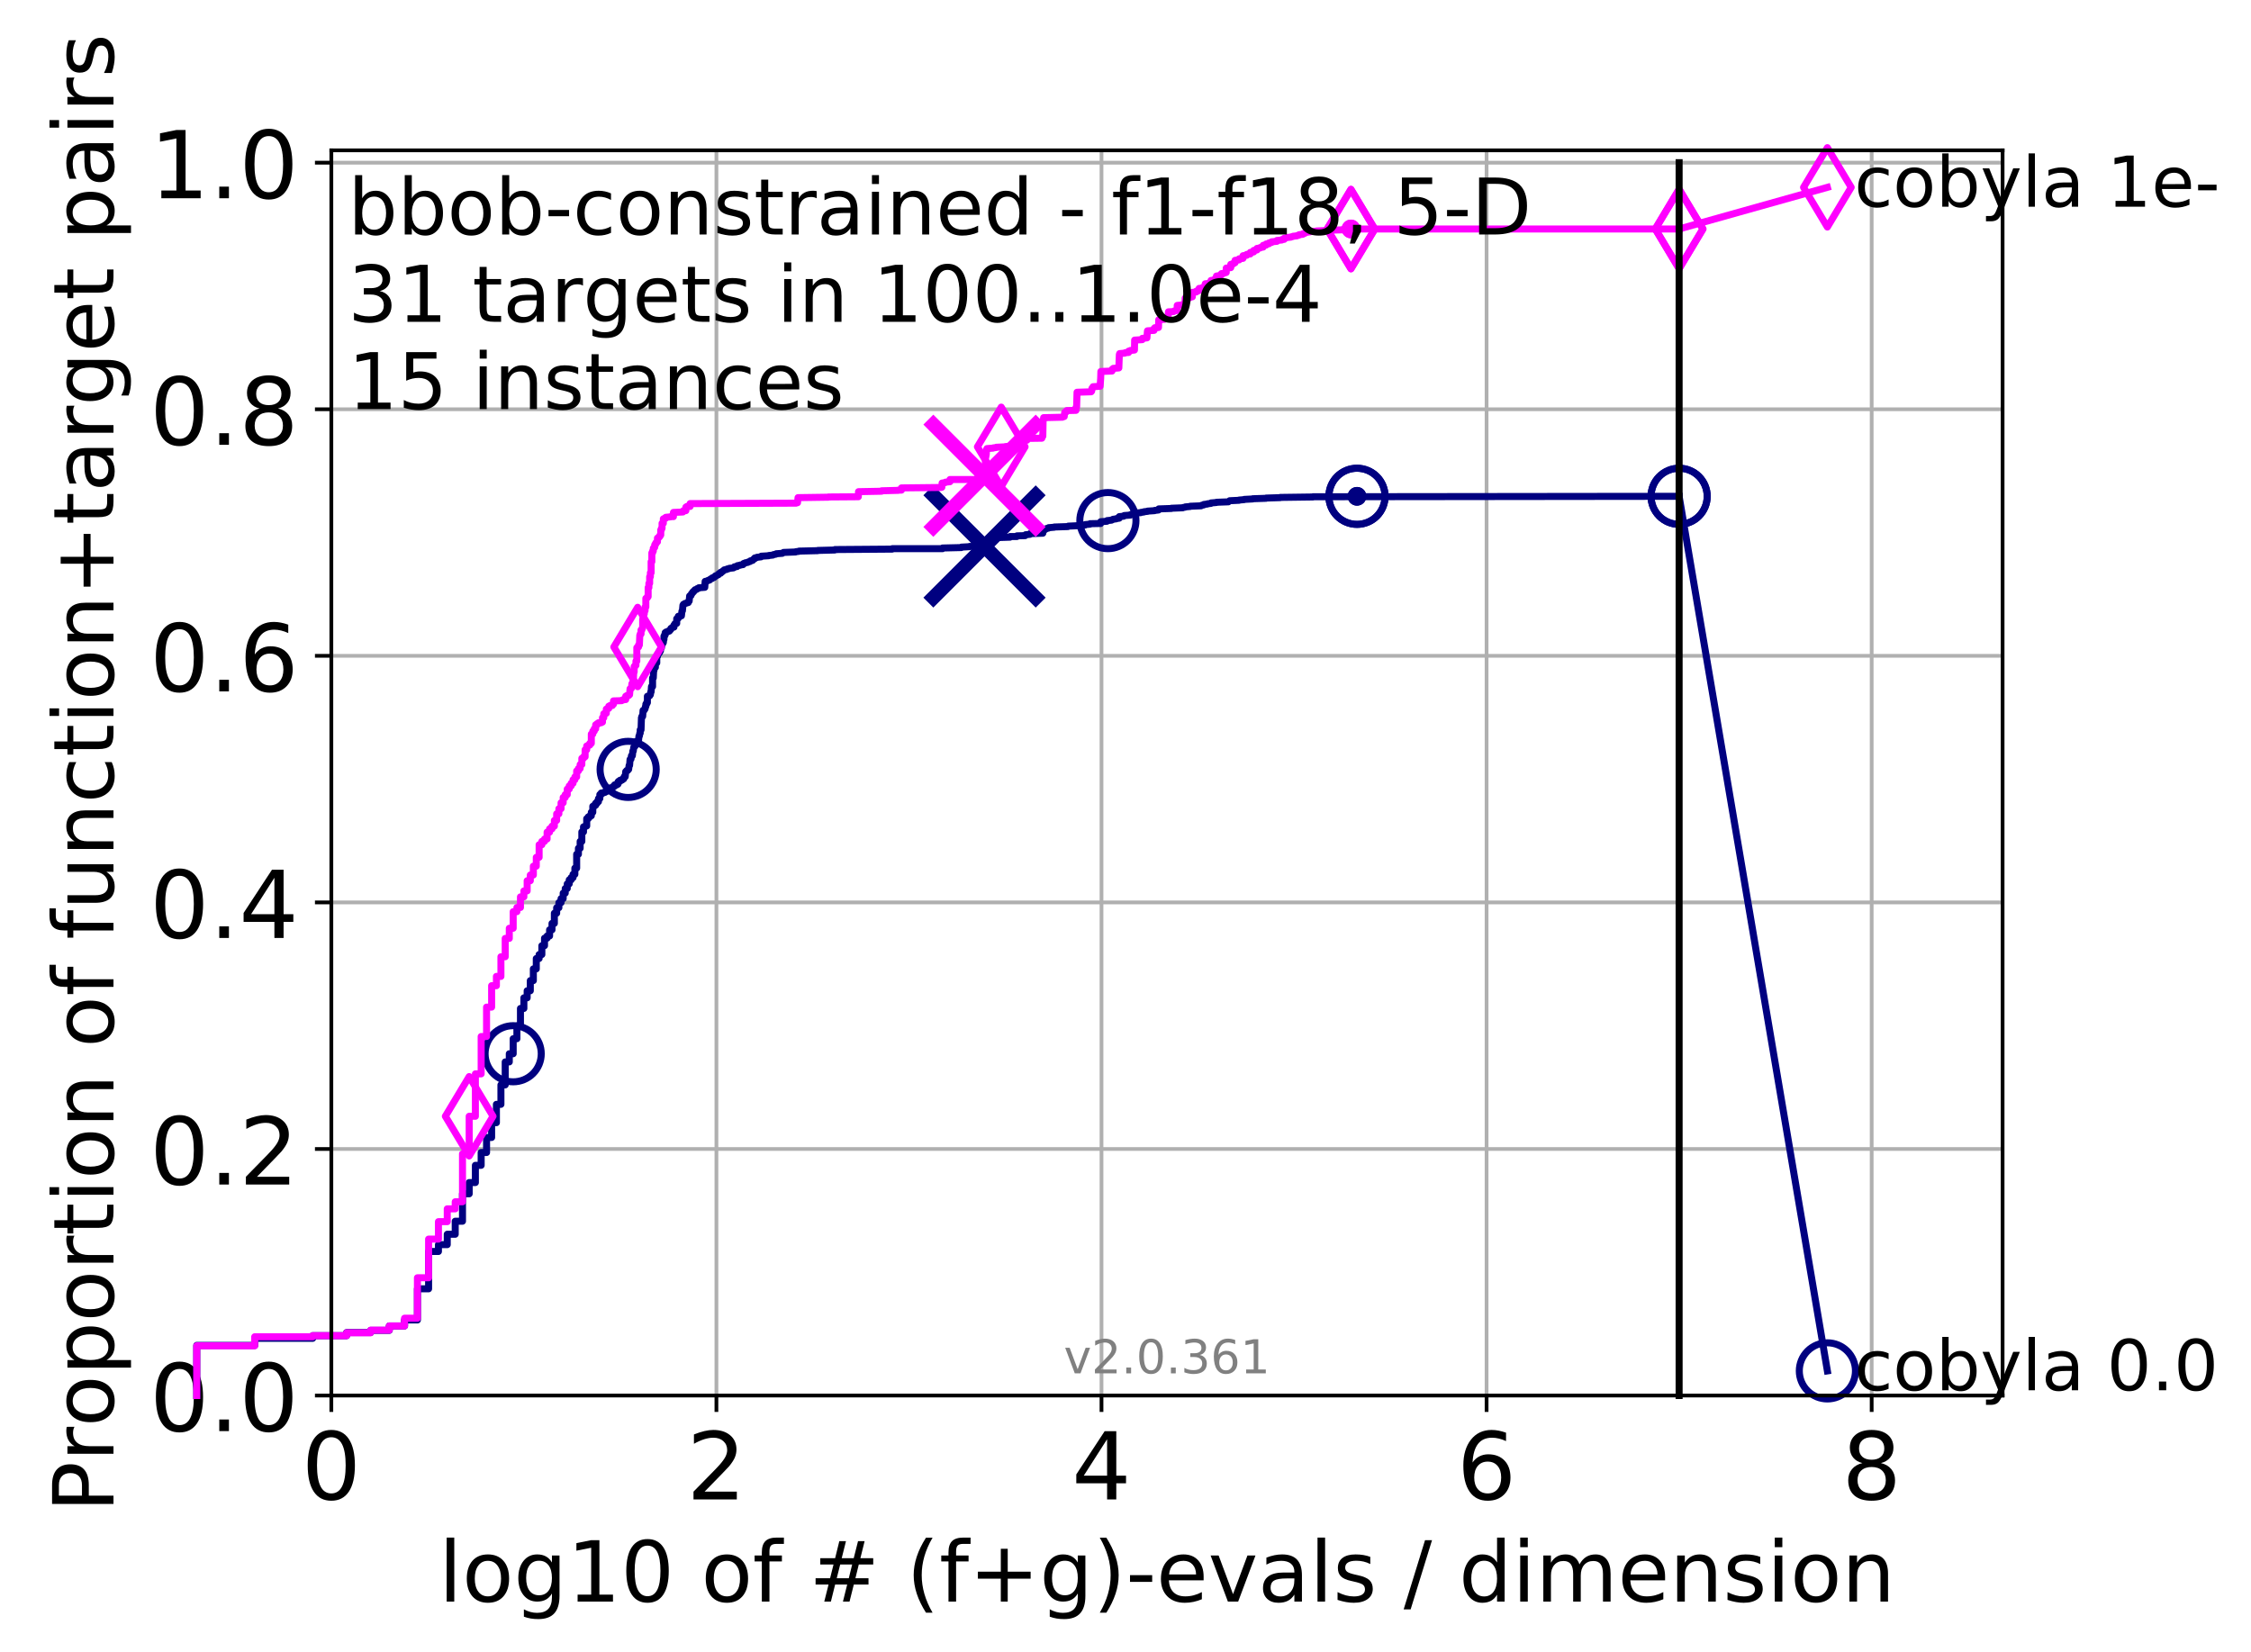 <?xml version="1.0" encoding="utf-8" standalone="no"?>
<!DOCTYPE svg PUBLIC "-//W3C//DTD SVG 1.1//EN"
  "http://www.w3.org/Graphics/SVG/1.1/DTD/svg11.dtd">
<!-- Created with matplotlib (http://matplotlib.org/) -->
<svg height="353pt" version="1.1" viewBox="0 0 481 353" width="481pt" xmlns="http://www.w3.org/2000/svg" xmlns:xlink="http://www.w3.org/1999/xlink">
 <defs>
  <style type="text/css">
*{stroke-linecap:butt;stroke-linejoin:round;}
  </style>
 </defs>
 <g id="figure_1">
  <g id="patch_1">
   <path d="M 0 353.222 
L 481.578 353.222 
L 481.578 0 
L 0 0 
z
" style="fill:#ffffff;"/>
  </g>
  <g id="axes_1">
   <g id="patch_2">
    <path d="M 70.8 298.245 
L 427.92 298.245 
L 427.92 32.133 
L 70.8 32.133 
z
" style="fill:#ffffff;"/>
   </g>
   <g id="matplotlib.axis_1">
    <g id="xtick_1">
     <g id="line2d_1">
      <path clip-path="url(#pc0e17b0736)" d="M 70.8 298.245 
L 70.8 32.133 
" style="fill:none;stroke:#b0b0b0;stroke-linecap:square;stroke-width:0.8;"/>
     </g>
     <g id="line2d_2">
      <defs>
       <path d="M 0 0 
L 0 3.5 
" id="m2fbc661fca" style="stroke:#000000;stroke-width:0.8;"/>
      </defs>
      <g>
       <use style="stroke:#000000;stroke-width:0.8;" x="70.8" xlink:href="#m2fbc661fca" y="298.245"/>
      </g>
     </g>
     <g id="text_1">
      <!-- 0 -->
      <defs>
       <path d="M 31.781 66.406 
Q 24.172 66.406 20.328 58.906 
Q 16.5 51.422 16.5 36.375 
Q 16.5 21.391 20.328 13.891 
Q 24.172 6.391 31.781 6.391 
Q 39.453 6.391 43.281 13.891 
Q 47.125 21.391 47.125 36.375 
Q 47.125 51.422 43.281 58.906 
Q 39.453 66.406 31.781 66.406 
z
M 31.781 74.219 
Q 44.047 74.219 50.516 64.516 
Q 56.984 54.828 56.984 36.375 
Q 56.984 17.969 50.516 8.266 
Q 44.047 -1.422 31.781 -1.422 
Q 19.531 -1.422 13.062 8.266 
Q 6.594 17.969 6.594 36.375 
Q 6.594 54.828 13.062 64.516 
Q 19.531 74.219 31.781 74.219 
z
" id="DejaVuSans-30"/>
      </defs>
      <g transform="translate(64.438 320.442)scale(0.2 -0.2)">
       <use xlink:href="#DejaVuSans-30"/>
      </g>
     </g>
    </g>
    <g id="xtick_2">
     <g id="line2d_3">
      <path clip-path="url(#pc0e17b0736)" d="M 153.086 298.245 
L 153.086 32.133 
" style="fill:none;stroke:#b0b0b0;stroke-linecap:square;stroke-width:0.8;"/>
     </g>
     <g id="line2d_4">
      <g>
       <use style="stroke:#000000;stroke-width:0.8;" x="153.086" xlink:href="#m2fbc661fca" y="298.245"/>
      </g>
     </g>
     <g id="text_2">
      <!-- 2 -->
      <defs>
       <path d="M 19.188 8.297 
L 53.609 8.297 
L 53.609 0 
L 7.328 0 
L 7.328 8.297 
Q 12.938 14.109 22.625 23.891 
Q 32.328 33.688 34.812 36.531 
Q 39.547 41.844 41.422 45.531 
Q 43.312 49.219 43.312 52.781 
Q 43.312 58.594 39.234 62.25 
Q 35.156 65.922 28.609 65.922 
Q 23.969 65.922 18.812 64.312 
Q 13.672 62.703 7.812 59.422 
L 7.812 69.391 
Q 13.766 71.781 18.938 73 
Q 24.125 74.219 28.422 74.219 
Q 39.75 74.219 46.484 68.547 
Q 53.219 62.891 53.219 53.422 
Q 53.219 48.922 51.531 44.891 
Q 49.859 40.875 45.406 35.406 
Q 44.188 33.984 37.641 27.219 
Q 31.109 20.453 19.188 8.297 
z
" id="DejaVuSans-32"/>
      </defs>
      <g transform="translate(146.723 320.442)scale(0.2 -0.2)">
       <use xlink:href="#DejaVuSans-32"/>
      </g>
     </g>
    </g>
    <g id="xtick_3">
     <g id="line2d_5">
      <path clip-path="url(#pc0e17b0736)" d="M 235.371 298.245 
L 235.371 32.133 
" style="fill:none;stroke:#b0b0b0;stroke-linecap:square;stroke-width:0.8;"/>
     </g>
     <g id="line2d_6">
      <g>
       <use style="stroke:#000000;stroke-width:0.8;" x="235.371" xlink:href="#m2fbc661fca" y="298.245"/>
      </g>
     </g>
     <g id="text_3">
      <!-- 4 -->
      <defs>
       <path d="M 37.797 64.312 
L 12.891 25.391 
L 37.797 25.391 
z
M 35.203 72.906 
L 47.609 72.906 
L 47.609 25.391 
L 58.016 25.391 
L 58.016 17.188 
L 47.609 17.188 
L 47.609 0 
L 37.797 0 
L 37.797 17.188 
L 4.891 17.188 
L 4.891 26.703 
z
" id="DejaVuSans-34"/>
      </defs>
      <g transform="translate(229.009 320.442)scale(0.2 -0.2)">
       <use xlink:href="#DejaVuSans-34"/>
      </g>
     </g>
    </g>
    <g id="xtick_4">
     <g id="line2d_7">
      <path clip-path="url(#pc0e17b0736)" d="M 317.657 298.245 
L 317.657 32.133 
" style="fill:none;stroke:#b0b0b0;stroke-linecap:square;stroke-width:0.8;"/>
     </g>
     <g id="line2d_8">
      <g>
       <use style="stroke:#000000;stroke-width:0.8;" x="317.657" xlink:href="#m2fbc661fca" y="298.245"/>
      </g>
     </g>
     <g id="text_4">
      <!-- 6 -->
      <defs>
       <path d="M 33.016 40.375 
Q 26.375 40.375 22.484 35.828 
Q 18.609 31.297 18.609 23.391 
Q 18.609 15.531 22.484 10.953 
Q 26.375 6.391 33.016 6.391 
Q 39.656 6.391 43.531 10.953 
Q 47.406 15.531 47.406 23.391 
Q 47.406 31.297 43.531 35.828 
Q 39.656 40.375 33.016 40.375 
z
M 52.594 71.297 
L 52.594 62.312 
Q 48.875 64.062 45.094 64.984 
Q 41.312 65.922 37.594 65.922 
Q 27.828 65.922 22.672 59.328 
Q 17.531 52.734 16.797 39.406 
Q 19.672 43.656 24.016 45.922 
Q 28.375 48.188 33.594 48.188 
Q 44.578 48.188 50.953 41.516 
Q 57.328 34.859 57.328 23.391 
Q 57.328 12.156 50.688 5.359 
Q 44.047 -1.422 33.016 -1.422 
Q 20.359 -1.422 13.672 8.266 
Q 6.984 17.969 6.984 36.375 
Q 6.984 53.656 15.188 63.938 
Q 23.391 74.219 37.203 74.219 
Q 40.922 74.219 44.703 73.484 
Q 48.484 72.75 52.594 71.297 
z
" id="DejaVuSans-36"/>
      </defs>
      <g transform="translate(311.295 320.442)scale(0.2 -0.2)">
       <use xlink:href="#DejaVuSans-36"/>
      </g>
     </g>
    </g>
    <g id="xtick_5">
     <g id="line2d_9">
      <path clip-path="url(#pc0e17b0736)" d="M 399.943 298.245 
L 399.943 32.133 
" style="fill:none;stroke:#b0b0b0;stroke-linecap:square;stroke-width:0.8;"/>
     </g>
     <g id="line2d_10">
      <g>
       <use style="stroke:#000000;stroke-width:0.8;" x="399.943" xlink:href="#m2fbc661fca" y="298.245"/>
      </g>
     </g>
     <g id="text_5">
      <!-- 8 -->
      <defs>
       <path d="M 31.781 34.625 
Q 24.75 34.625 20.719 30.859 
Q 16.703 27.094 16.703 20.516 
Q 16.703 13.922 20.719 10.156 
Q 24.75 6.391 31.781 6.391 
Q 38.812 6.391 42.859 10.172 
Q 46.922 13.969 46.922 20.516 
Q 46.922 27.094 42.891 30.859 
Q 38.875 34.625 31.781 34.625 
z
M 21.922 38.812 
Q 15.578 40.375 12.031 44.719 
Q 8.5 49.078 8.5 55.328 
Q 8.5 64.062 14.719 69.141 
Q 20.953 74.219 31.781 74.219 
Q 42.672 74.219 48.875 69.141 
Q 55.078 64.062 55.078 55.328 
Q 55.078 49.078 51.531 44.719 
Q 48 40.375 41.703 38.812 
Q 48.828 37.156 52.797 32.312 
Q 56.781 27.484 56.781 20.516 
Q 56.781 9.906 50.312 4.234 
Q 43.844 -1.422 31.781 -1.422 
Q 19.734 -1.422 13.25 4.234 
Q 6.781 9.906 6.781 20.516 
Q 6.781 27.484 10.781 32.312 
Q 14.797 37.156 21.922 38.812 
z
M 18.312 54.391 
Q 18.312 48.734 21.844 45.562 
Q 25.391 42.391 31.781 42.391 
Q 38.141 42.391 41.719 45.562 
Q 45.312 48.734 45.312 54.391 
Q 45.312 60.062 41.719 63.234 
Q 38.141 66.406 31.781 66.406 
Q 25.391 66.406 21.844 63.234 
Q 18.312 60.062 18.312 54.391 
z
" id="DejaVuSans-38"/>
      </defs>
      <g transform="translate(393.58 320.442)scale(0.2 -0.2)">
       <use xlink:href="#DejaVuSans-38"/>
      </g>
     </g>
    </g>
    <g id="text_6">
     <!-- log10 of # (f+g)-evals / dimension -->
     <defs>
      <path d="M 9.422 75.984 
L 18.406 75.984 
L 18.406 0 
L 9.422 0 
z
" id="DejaVuSans-6c"/>
      <path d="M 30.609 48.391 
Q 23.391 48.391 19.188 42.75 
Q 14.984 37.109 14.984 27.297 
Q 14.984 17.484 19.156 11.844 
Q 23.344 6.203 30.609 6.203 
Q 37.797 6.203 41.984 11.859 
Q 46.188 17.531 46.188 27.297 
Q 46.188 37.016 41.984 42.703 
Q 37.797 48.391 30.609 48.391 
z
M 30.609 56 
Q 42.328 56 49.016 48.375 
Q 55.719 40.766 55.719 27.297 
Q 55.719 13.875 49.016 6.219 
Q 42.328 -1.422 30.609 -1.422 
Q 18.844 -1.422 12.172 6.219 
Q 5.516 13.875 5.516 27.297 
Q 5.516 40.766 12.172 48.375 
Q 18.844 56 30.609 56 
z
" id="DejaVuSans-6f"/>
      <path d="M 45.406 27.984 
Q 45.406 37.75 41.375 43.109 
Q 37.359 48.484 30.078 48.484 
Q 22.859 48.484 18.828 43.109 
Q 14.797 37.75 14.797 27.984 
Q 14.797 18.266 18.828 12.891 
Q 22.859 7.516 30.078 7.516 
Q 37.359 7.516 41.375 12.891 
Q 45.406 18.266 45.406 27.984 
z
M 54.391 6.781 
Q 54.391 -7.172 48.188 -13.984 
Q 42 -20.797 29.203 -20.797 
Q 24.469 -20.797 20.266 -20.094 
Q 16.062 -19.391 12.109 -17.922 
L 12.109 -9.188 
Q 16.062 -11.328 19.922 -12.344 
Q 23.781 -13.375 27.781 -13.375 
Q 36.625 -13.375 41.016 -8.766 
Q 45.406 -4.156 45.406 5.172 
L 45.406 9.625 
Q 42.625 4.781 38.281 2.391 
Q 33.938 0 27.875 0 
Q 17.828 0 11.672 7.656 
Q 5.516 15.328 5.516 27.984 
Q 5.516 40.672 11.672 48.328 
Q 17.828 56 27.875 56 
Q 33.938 56 38.281 53.609 
Q 42.625 51.219 45.406 46.391 
L 45.406 54.688 
L 54.391 54.688 
z
" id="DejaVuSans-67"/>
      <path d="M 12.406 8.297 
L 28.516 8.297 
L 28.516 63.922 
L 10.984 60.406 
L 10.984 69.391 
L 28.422 72.906 
L 38.281 72.906 
L 38.281 8.297 
L 54.391 8.297 
L 54.391 0 
L 12.406 0 
z
" id="DejaVuSans-31"/>
      <path id="DejaVuSans-20"/>
      <path d="M 37.109 75.984 
L 37.109 68.5 
L 28.516 68.5 
Q 23.688 68.5 21.797 66.547 
Q 19.922 64.594 19.922 59.516 
L 19.922 54.688 
L 34.719 54.688 
L 34.719 47.703 
L 19.922 47.703 
L 19.922 0 
L 10.891 0 
L 10.891 47.703 
L 2.297 47.703 
L 2.297 54.688 
L 10.891 54.688 
L 10.891 58.5 
Q 10.891 67.625 15.141 71.797 
Q 19.391 75.984 28.609 75.984 
z
" id="DejaVuSans-66"/>
      <path d="M 51.125 44 
L 36.922 44 
L 32.812 27.688 
L 47.125 27.688 
z
M 43.797 71.781 
L 38.719 51.516 
L 52.984 51.516 
L 58.109 71.781 
L 65.922 71.781 
L 60.891 51.516 
L 76.125 51.516 
L 76.125 44 
L 58.984 44 
L 54.984 27.688 
L 70.516 27.688 
L 70.516 20.219 
L 53.078 20.219 
L 48 0 
L 40.188 0 
L 45.219 20.219 
L 30.906 20.219 
L 25.875 0 
L 18.016 0 
L 23.094 20.219 
L 7.719 20.219 
L 7.719 27.688 
L 24.906 27.688 
L 29 44 
L 13.281 44 
L 13.281 51.516 
L 30.906 51.516 
L 35.891 71.781 
z
" id="DejaVuSans-23"/>
      <path d="M 31 75.875 
Q 24.469 64.656 21.281 53.656 
Q 18.109 42.672 18.109 31.391 
Q 18.109 20.125 21.312 9.062 
Q 24.516 -2 31 -13.188 
L 23.188 -13.188 
Q 15.875 -1.703 12.234 9.375 
Q 8.594 20.453 8.594 31.391 
Q 8.594 42.281 12.203 53.312 
Q 15.828 64.359 23.188 75.875 
z
" id="DejaVuSans-28"/>
      <path d="M 46 62.703 
L 46 35.5 
L 73.188 35.5 
L 73.188 27.203 
L 46 27.203 
L 46 0 
L 37.797 0 
L 37.797 27.203 
L 10.594 27.203 
L 10.594 35.5 
L 37.797 35.5 
L 37.797 62.703 
z
" id="DejaVuSans-2b"/>
      <path d="M 8.016 75.875 
L 15.828 75.875 
Q 23.141 64.359 26.781 53.312 
Q 30.422 42.281 30.422 31.391 
Q 30.422 20.453 26.781 9.375 
Q 23.141 -1.703 15.828 -13.188 
L 8.016 -13.188 
Q 14.5 -2 17.703 9.062 
Q 20.906 20.125 20.906 31.391 
Q 20.906 42.672 17.703 53.656 
Q 14.5 64.656 8.016 75.875 
z
" id="DejaVuSans-29"/>
      <path d="M 4.891 31.391 
L 31.203 31.391 
L 31.203 23.391 
L 4.891 23.391 
z
" id="DejaVuSans-2d"/>
      <path d="M 56.203 29.594 
L 56.203 25.203 
L 14.891 25.203 
Q 15.484 15.922 20.484 11.062 
Q 25.484 6.203 34.422 6.203 
Q 39.594 6.203 44.453 7.469 
Q 49.312 8.734 54.109 11.281 
L 54.109 2.781 
Q 49.266 0.734 44.188 -0.344 
Q 39.109 -1.422 33.891 -1.422 
Q 20.797 -1.422 13.156 6.188 
Q 5.516 13.812 5.516 26.812 
Q 5.516 40.234 12.766 48.109 
Q 20.016 56 32.328 56 
Q 43.359 56 49.781 48.891 
Q 56.203 41.797 56.203 29.594 
z
M 47.219 32.234 
Q 47.125 39.594 43.094 43.984 
Q 39.062 48.391 32.422 48.391 
Q 24.906 48.391 20.391 44.141 
Q 15.875 39.891 15.188 32.172 
z
" id="DejaVuSans-65"/>
      <path d="M 2.984 54.688 
L 12.5 54.688 
L 29.594 8.797 
L 46.688 54.688 
L 56.203 54.688 
L 35.688 0 
L 23.484 0 
z
" id="DejaVuSans-76"/>
      <path d="M 34.281 27.484 
Q 23.391 27.484 19.188 25 
Q 14.984 22.516 14.984 16.5 
Q 14.984 11.719 18.141 8.906 
Q 21.297 6.109 26.703 6.109 
Q 34.188 6.109 38.703 11.406 
Q 43.219 16.703 43.219 25.484 
L 43.219 27.484 
z
M 52.203 31.203 
L 52.203 0 
L 43.219 0 
L 43.219 8.297 
Q 40.141 3.328 35.547 0.953 
Q 30.953 -1.422 24.312 -1.422 
Q 15.922 -1.422 10.953 3.297 
Q 6 8.016 6 15.922 
Q 6 25.141 12.172 29.828 
Q 18.359 34.516 30.609 34.516 
L 43.219 34.516 
L 43.219 35.406 
Q 43.219 41.609 39.141 45 
Q 35.062 48.391 27.688 48.391 
Q 23 48.391 18.547 47.266 
Q 14.109 46.141 10.016 43.891 
L 10.016 52.203 
Q 14.938 54.109 19.578 55.047 
Q 24.219 56 28.609 56 
Q 40.484 56 46.344 49.844 
Q 52.203 43.703 52.203 31.203 
z
" id="DejaVuSans-61"/>
      <path d="M 44.281 53.078 
L 44.281 44.578 
Q 40.484 46.531 36.375 47.5 
Q 32.281 48.484 27.875 48.484 
Q 21.188 48.484 17.844 46.438 
Q 14.5 44.391 14.5 40.281 
Q 14.5 37.156 16.891 35.375 
Q 19.281 33.594 26.516 31.984 
L 29.594 31.297 
Q 39.156 29.25 43.188 25.516 
Q 47.219 21.781 47.219 15.094 
Q 47.219 7.469 41.188 3.016 
Q 35.156 -1.422 24.609 -1.422 
Q 20.219 -1.422 15.453 -0.562 
Q 10.688 0.297 5.422 2 
L 5.422 11.281 
Q 10.406 8.688 15.234 7.391 
Q 20.062 6.109 24.812 6.109 
Q 31.156 6.109 34.562 8.281 
Q 37.984 10.453 37.984 14.406 
Q 37.984 18.062 35.516 20.016 
Q 33.062 21.969 24.703 23.781 
L 21.578 24.516 
Q 13.234 26.266 9.516 29.906 
Q 5.812 33.547 5.812 39.891 
Q 5.812 47.609 11.281 51.797 
Q 16.75 56 26.812 56 
Q 31.781 56 36.172 55.266 
Q 40.578 54.547 44.281 53.078 
z
" id="DejaVuSans-73"/>
      <path d="M 25.391 72.906 
L 33.688 72.906 
L 8.297 -9.281 
L 0 -9.281 
z
" id="DejaVuSans-2f"/>
      <path d="M 45.406 46.391 
L 45.406 75.984 
L 54.391 75.984 
L 54.391 0 
L 45.406 0 
L 45.406 8.203 
Q 42.578 3.328 38.25 0.953 
Q 33.938 -1.422 27.875 -1.422 
Q 17.969 -1.422 11.734 6.484 
Q 5.516 14.406 5.516 27.297 
Q 5.516 40.188 11.734 48.094 
Q 17.969 56 27.875 56 
Q 33.938 56 38.25 53.625 
Q 42.578 51.266 45.406 46.391 
z
M 14.797 27.297 
Q 14.797 17.391 18.875 11.75 
Q 22.953 6.109 30.078 6.109 
Q 37.203 6.109 41.297 11.75 
Q 45.406 17.391 45.406 27.297 
Q 45.406 37.203 41.297 42.844 
Q 37.203 48.484 30.078 48.484 
Q 22.953 48.484 18.875 42.844 
Q 14.797 37.203 14.797 27.297 
z
" id="DejaVuSans-64"/>
      <path d="M 9.422 54.688 
L 18.406 54.688 
L 18.406 0 
L 9.422 0 
z
M 9.422 75.984 
L 18.406 75.984 
L 18.406 64.594 
L 9.422 64.594 
z
" id="DejaVuSans-69"/>
      <path d="M 52 44.188 
Q 55.375 50.25 60.062 53.125 
Q 64.75 56 71.094 56 
Q 79.641 56 84.281 50.016 
Q 88.922 44.047 88.922 33.016 
L 88.922 0 
L 79.891 0 
L 79.891 32.719 
Q 79.891 40.578 77.094 44.375 
Q 74.312 48.188 68.609 48.188 
Q 61.625 48.188 57.562 43.547 
Q 53.516 38.922 53.516 30.906 
L 53.516 0 
L 44.484 0 
L 44.484 32.719 
Q 44.484 40.625 41.703 44.406 
Q 38.922 48.188 33.109 48.188 
Q 26.219 48.188 22.156 43.531 
Q 18.109 38.875 18.109 30.906 
L 18.109 0 
L 9.078 0 
L 9.078 54.688 
L 18.109 54.688 
L 18.109 46.188 
Q 21.188 51.219 25.484 53.609 
Q 29.781 56 35.688 56 
Q 41.656 56 45.828 52.969 
Q 50 49.953 52 44.188 
z
" id="DejaVuSans-6d"/>
      <path d="M 54.891 33.016 
L 54.891 0 
L 45.906 0 
L 45.906 32.719 
Q 45.906 40.484 42.875 44.328 
Q 39.844 48.188 33.797 48.188 
Q 26.516 48.188 22.312 43.547 
Q 18.109 38.922 18.109 30.906 
L 18.109 0 
L 9.078 0 
L 9.078 54.688 
L 18.109 54.688 
L 18.109 46.188 
Q 21.344 51.125 25.703 53.562 
Q 30.078 56 35.797 56 
Q 45.219 56 50.047 50.172 
Q 54.891 44.344 54.891 33.016 
z
" id="DejaVuSans-6e"/>
     </defs>
     <g transform="translate(93.753 342.279)scale(0.18 -0.18)">
      <use xlink:href="#DejaVuSans-6c"/>
      <use x="27.783" xlink:href="#DejaVuSans-6f"/>
      <use x="88.965" xlink:href="#DejaVuSans-67"/>
      <use x="152.441" xlink:href="#DejaVuSans-31"/>
      <use x="216.064" xlink:href="#DejaVuSans-30"/>
      <use x="279.688" xlink:href="#DejaVuSans-20"/>
      <use x="311.475" xlink:href="#DejaVuSans-6f"/>
      <use x="372.656" xlink:href="#DejaVuSans-66"/>
      <use x="407.861" xlink:href="#DejaVuSans-20"/>
      <use x="439.648" xlink:href="#DejaVuSans-23"/>
      <use x="523.438" xlink:href="#DejaVuSans-20"/>
      <use x="555.225" xlink:href="#DejaVuSans-28"/>
      <use x="594.238" xlink:href="#DejaVuSans-66"/>
      <use x="629.443" xlink:href="#DejaVuSans-2b"/>
      <use x="713.232" xlink:href="#DejaVuSans-67"/>
      <use x="776.709" xlink:href="#DejaVuSans-29"/>
      <use x="815.723" xlink:href="#DejaVuSans-2d"/>
      <use x="851.807" xlink:href="#DejaVuSans-65"/>
      <use x="913.33" xlink:href="#DejaVuSans-76"/>
      <use x="972.51" xlink:href="#DejaVuSans-61"/>
      <use x="1033.789" xlink:href="#DejaVuSans-6c"/>
      <use x="1061.572" xlink:href="#DejaVuSans-73"/>
      <use x="1113.672" xlink:href="#DejaVuSans-20"/>
      <use x="1145.459" xlink:href="#DejaVuSans-2f"/>
      <use x="1179.15" xlink:href="#DejaVuSans-20"/>
      <use x="1210.938" xlink:href="#DejaVuSans-64"/>
      <use x="1274.414" xlink:href="#DejaVuSans-69"/>
      <use x="1302.197" xlink:href="#DejaVuSans-6d"/>
      <use x="1399.609" xlink:href="#DejaVuSans-65"/>
      <use x="1461.133" xlink:href="#DejaVuSans-6e"/>
      <use x="1524.512" xlink:href="#DejaVuSans-73"/>
      <use x="1576.611" xlink:href="#DejaVuSans-69"/>
      <use x="1604.395" xlink:href="#DejaVuSans-6f"/>
      <use x="1665.576" xlink:href="#DejaVuSans-6e"/>
     </g>
    </g>
   </g>
   <g id="matplotlib.axis_2">
    <g id="ytick_1">
     <g id="line2d_11">
      <path clip-path="url(#pc0e17b0736)" d="M 70.8 298.245 
L 427.92 298.245 
" style="fill:none;stroke:#b0b0b0;stroke-linecap:square;stroke-width:0.8;"/>
     </g>
     <g id="line2d_12">
      <defs>
       <path d="M 0 0 
L -3.5 0 
" id="mf30d18bd80" style="stroke:#000000;stroke-width:0.8;"/>
      </defs>
      <g>
       <use style="stroke:#000000;stroke-width:0.8;" x="70.8" xlink:href="#mf30d18bd80" y="298.245"/>
      </g>
     </g>
     <g id="text_7">
      <!-- 0.0 -->
      <defs>
       <path d="M 10.688 12.406 
L 21 12.406 
L 21 0 
L 10.688 0 
z
" id="DejaVuSans-2e"/>
      </defs>
      <g transform="translate(31.994 305.844)scale(0.2 -0.2)">
       <use xlink:href="#DejaVuSans-30"/>
       <use x="63.623" xlink:href="#DejaVuSans-2e"/>
       <use x="95.41" xlink:href="#DejaVuSans-30"/>
      </g>
     </g>
    </g>
    <g id="ytick_2">
     <g id="line2d_13">
      <path clip-path="url(#pc0e17b0736)" d="M 70.8 245.55 
L 427.92 245.55 
" style="fill:none;stroke:#b0b0b0;stroke-linecap:square;stroke-width:0.8;"/>
     </g>
     <g id="line2d_14">
      <g>
       <use style="stroke:#000000;stroke-width:0.8;" x="70.8" xlink:href="#mf30d18bd80" y="245.55"/>
      </g>
     </g>
     <g id="text_8">
      <!-- 0.2 -->
      <g transform="translate(31.994 253.148)scale(0.2 -0.2)">
       <use xlink:href="#DejaVuSans-30"/>
       <use x="63.623" xlink:href="#DejaVuSans-2e"/>
       <use x="95.41" xlink:href="#DejaVuSans-32"/>
      </g>
     </g>
    </g>
    <g id="ytick_3">
     <g id="line2d_15">
      <path clip-path="url(#pc0e17b0736)" d="M 70.8 192.854 
L 427.92 192.854 
" style="fill:none;stroke:#b0b0b0;stroke-linecap:square;stroke-width:0.8;"/>
     </g>
     <g id="line2d_16">
      <g>
       <use style="stroke:#000000;stroke-width:0.8;" x="70.8" xlink:href="#mf30d18bd80" y="192.854"/>
      </g>
     </g>
     <g id="text_9">
      <!-- 0.4 -->
      <g transform="translate(31.994 200.453)scale(0.2 -0.2)">
       <use xlink:href="#DejaVuSans-30"/>
       <use x="63.623" xlink:href="#DejaVuSans-2e"/>
       <use x="95.41" xlink:href="#DejaVuSans-34"/>
      </g>
     </g>
    </g>
    <g id="ytick_4">
     <g id="line2d_17">
      <path clip-path="url(#pc0e17b0736)" d="M 70.8 140.159 
L 427.92 140.159 
" style="fill:none;stroke:#b0b0b0;stroke-linecap:square;stroke-width:0.8;"/>
     </g>
     <g id="line2d_18">
      <g>
       <use style="stroke:#000000;stroke-width:0.8;" x="70.8" xlink:href="#mf30d18bd80" y="140.159"/>
      </g>
     </g>
     <g id="text_10">
      <!-- 0.6 -->
      <g transform="translate(31.994 147.757)scale(0.2 -0.2)">
       <use xlink:href="#DejaVuSans-30"/>
       <use x="63.623" xlink:href="#DejaVuSans-2e"/>
       <use x="95.41" xlink:href="#DejaVuSans-36"/>
      </g>
     </g>
    </g>
    <g id="ytick_5">
     <g id="line2d_19">
      <path clip-path="url(#pc0e17b0736)" d="M 70.8 87.464 
L 427.92 87.464 
" style="fill:none;stroke:#b0b0b0;stroke-linecap:square;stroke-width:0.8;"/>
     </g>
     <g id="line2d_20">
      <g>
       <use style="stroke:#000000;stroke-width:0.8;" x="70.8" xlink:href="#mf30d18bd80" y="87.464"/>
      </g>
     </g>
     <g id="text_11">
      <!-- 0.8 -->
      <g transform="translate(31.994 95.062)scale(0.2 -0.2)">
       <use xlink:href="#DejaVuSans-30"/>
       <use x="63.623" xlink:href="#DejaVuSans-2e"/>
       <use x="95.41" xlink:href="#DejaVuSans-38"/>
      </g>
     </g>
    </g>
    <g id="ytick_6">
     <g id="line2d_21">
      <path clip-path="url(#pc0e17b0736)" d="M 70.8 34.768 
L 427.92 34.768 
" style="fill:none;stroke:#b0b0b0;stroke-linecap:square;stroke-width:0.8;"/>
     </g>
     <g id="line2d_22">
      <g>
       <use style="stroke:#000000;stroke-width:0.8;" x="70.8" xlink:href="#mf30d18bd80" y="34.768"/>
      </g>
     </g>
     <g id="text_12">
      <!-- 1.0 -->
      <g transform="translate(31.994 42.367)scale(0.2 -0.2)">
       <use xlink:href="#DejaVuSans-31"/>
       <use x="63.623" xlink:href="#DejaVuSans-2e"/>
       <use x="95.41" xlink:href="#DejaVuSans-30"/>
      </g>
     </g>
    </g>
    <g id="text_13">
     <!-- Proportion of function+target pairs -->
     <defs>
      <path d="M 19.672 64.797 
L 19.672 37.406 
L 32.078 37.406 
Q 38.969 37.406 42.719 40.969 
Q 46.484 44.531 46.484 51.125 
Q 46.484 57.672 42.719 61.234 
Q 38.969 64.797 32.078 64.797 
z
M 9.812 72.906 
L 32.078 72.906 
Q 44.344 72.906 50.609 67.359 
Q 56.891 61.812 56.891 51.125 
Q 56.891 40.328 50.609 34.812 
Q 44.344 29.297 32.078 29.297 
L 19.672 29.297 
L 19.672 0 
L 9.812 0 
z
" id="DejaVuSans-50"/>
      <path d="M 41.109 46.297 
Q 39.594 47.172 37.812 47.578 
Q 36.031 48 33.891 48 
Q 26.266 48 22.188 43.047 
Q 18.109 38.094 18.109 28.812 
L 18.109 0 
L 9.078 0 
L 9.078 54.688 
L 18.109 54.688 
L 18.109 46.188 
Q 20.953 51.172 25.484 53.578 
Q 30.031 56 36.531 56 
Q 37.453 56 38.578 55.875 
Q 39.703 55.766 41.062 55.516 
z
" id="DejaVuSans-72"/>
      <path d="M 18.109 8.203 
L 18.109 -20.797 
L 9.078 -20.797 
L 9.078 54.688 
L 18.109 54.688 
L 18.109 46.391 
Q 20.953 51.266 25.266 53.625 
Q 29.594 56 35.594 56 
Q 45.562 56 51.781 48.094 
Q 58.016 40.188 58.016 27.297 
Q 58.016 14.406 51.781 6.484 
Q 45.562 -1.422 35.594 -1.422 
Q 29.594 -1.422 25.266 0.953 
Q 20.953 3.328 18.109 8.203 
z
M 48.688 27.297 
Q 48.688 37.203 44.609 42.844 
Q 40.531 48.484 33.406 48.484 
Q 26.266 48.484 22.188 42.844 
Q 18.109 37.203 18.109 27.297 
Q 18.109 17.391 22.188 11.75 
Q 26.266 6.109 33.406 6.109 
Q 40.531 6.109 44.609 11.75 
Q 48.688 17.391 48.688 27.297 
z
" id="DejaVuSans-70"/>
      <path d="M 18.312 70.219 
L 18.312 54.688 
L 36.812 54.688 
L 36.812 47.703 
L 18.312 47.703 
L 18.312 18.016 
Q 18.312 11.328 20.141 9.422 
Q 21.969 7.516 27.594 7.516 
L 36.812 7.516 
L 36.812 0 
L 27.594 0 
Q 17.188 0 13.234 3.875 
Q 9.281 7.766 9.281 18.016 
L 9.281 47.703 
L 2.688 47.703 
L 2.688 54.688 
L 9.281 54.688 
L 9.281 70.219 
z
" id="DejaVuSans-74"/>
      <path d="M 8.5 21.578 
L 8.5 54.688 
L 17.484 54.688 
L 17.484 21.922 
Q 17.484 14.156 20.5 10.266 
Q 23.531 6.391 29.594 6.391 
Q 36.859 6.391 41.078 11.031 
Q 45.312 15.672 45.312 23.688 
L 45.312 54.688 
L 54.297 54.688 
L 54.297 0 
L 45.312 0 
L 45.312 8.406 
Q 42.047 3.422 37.719 1 
Q 33.406 -1.422 27.688 -1.422 
Q 18.266 -1.422 13.375 4.438 
Q 8.5 10.297 8.5 21.578 
z
M 31.109 56 
z
" id="DejaVuSans-75"/>
      <path d="M 48.781 52.594 
L 48.781 44.188 
Q 44.969 46.297 41.141 47.344 
Q 37.312 48.391 33.406 48.391 
Q 24.656 48.391 19.812 42.844 
Q 14.984 37.312 14.984 27.297 
Q 14.984 17.281 19.812 11.734 
Q 24.656 6.203 33.406 6.203 
Q 37.312 6.203 41.141 7.25 
Q 44.969 8.297 48.781 10.406 
L 48.781 2.094 
Q 45.016 0.344 40.984 -0.531 
Q 36.969 -1.422 32.422 -1.422 
Q 20.062 -1.422 12.781 6.344 
Q 5.516 14.109 5.516 27.297 
Q 5.516 40.672 12.859 48.328 
Q 20.219 56 33.016 56 
Q 37.156 56 41.109 55.141 
Q 45.062 54.297 48.781 52.594 
z
" id="DejaVuSans-63"/>
     </defs>
     <g transform="translate(24.25 323.179)rotate(-90)scale(0.18 -0.18)">
      <use xlink:href="#DejaVuSans-50"/>
      <use x="60.287" xlink:href="#DejaVuSans-72"/>
      <use x="101.369" xlink:href="#DejaVuSans-6f"/>
      <use x="162.551" xlink:href="#DejaVuSans-70"/>
      <use x="226.027" xlink:href="#DejaVuSans-6f"/>
      <use x="287.209" xlink:href="#DejaVuSans-72"/>
      <use x="328.322" xlink:href="#DejaVuSans-74"/>
      <use x="367.531" xlink:href="#DejaVuSans-69"/>
      <use x="395.314" xlink:href="#DejaVuSans-6f"/>
      <use x="456.496" xlink:href="#DejaVuSans-6e"/>
      <use x="519.875" xlink:href="#DejaVuSans-20"/>
      <use x="551.662" xlink:href="#DejaVuSans-6f"/>
      <use x="612.844" xlink:href="#DejaVuSans-66"/>
      <use x="648.049" xlink:href="#DejaVuSans-20"/>
      <use x="679.836" xlink:href="#DejaVuSans-66"/>
      <use x="715.041" xlink:href="#DejaVuSans-75"/>
      <use x="778.42" xlink:href="#DejaVuSans-6e"/>
      <use x="841.799" xlink:href="#DejaVuSans-63"/>
      <use x="896.779" xlink:href="#DejaVuSans-74"/>
      <use x="935.988" xlink:href="#DejaVuSans-69"/>
      <use x="963.771" xlink:href="#DejaVuSans-6f"/>
      <use x="1024.953" xlink:href="#DejaVuSans-6e"/>
      <use x="1088.332" xlink:href="#DejaVuSans-2b"/>
      <use x="1172.121" xlink:href="#DejaVuSans-74"/>
      <use x="1211.33" xlink:href="#DejaVuSans-61"/>
      <use x="1272.609" xlink:href="#DejaVuSans-72"/>
      <use x="1313.707" xlink:href="#DejaVuSans-67"/>
      <use x="1377.184" xlink:href="#DejaVuSans-65"/>
      <use x="1438.707" xlink:href="#DejaVuSans-74"/>
      <use x="1477.916" xlink:href="#DejaVuSans-20"/>
      <use x="1509.703" xlink:href="#DejaVuSans-70"/>
      <use x="1573.18" xlink:href="#DejaVuSans-61"/>
      <use x="1634.459" xlink:href="#DejaVuSans-69"/>
      <use x="1662.242" xlink:href="#DejaVuSans-72"/>
      <use x="1703.355" xlink:href="#DejaVuSans-73"/>
     </g>
    </g>
   </g>
   <g id="line2d_23">
    <defs>
     <path d="M 0 1.5 
C 0.398 1.5 0.779 1.342 1.061 1.061 
C 1.342 0.779 1.5 0.398 1.5 0 
C 1.5 -0.398 1.342 -0.779 1.061 -1.061 
C 0.779 -1.342 0.398 -1.5 0 -1.5 
C -0.398 -1.5 -0.779 -1.342 -1.061 -1.061 
C -1.342 -0.779 -1.5 -0.398 -1.5 0 
C -1.5 0.398 -1.342 0.779 -1.061 1.061 
C -0.779 1.342 -0.398 1.5 0 1.5 
z
" id="me1f2140d96" style="stroke:#000080;"/>
    </defs>
    <g>
     <use style="fill:#000080;stroke:#000080;" x="289.964" xlink:href="#me1f2140d96" y="106.068"/>
     <use style="fill:#000080;stroke:#000080;" x="289.964" xlink:href="#me1f2140d96" y="106.068"/>
    </g>
   </g>
   <g id="line2d_24">
    <path d="M 42.042 298.245 
L 42.042 287.527 
L 54.428 287.527 
L 54.428 286.016 
L 66.813 286.016 
L 66.813 285.449 
L 74.058 285.449 
L 74.058 284.788 
L 79.198 284.788 
L 79.198 284.316 
L 83.185 284.316 
L 83.185 283.372 
L 86.443 283.372 
L 86.443 282.097 
L 89.197 282.097 
L 89.197 275.439 
L 91.583 275.439 
L 91.583 267.459 
L 93.688 267.459 
L 93.688 265.995 
L 95.57 265.995 
L 95.57 263.776 
L 97.273 263.776 
L 97.273 260.99 
L 98.828 260.99 
L 98.828 255.135 
L 100.258 255.135 
L 100.258 252.727 
L 101.583 252.727 
L 101.583 249.044 
L 102.815 249.044 
L 102.815 246.305 
L 103.969 246.305 
L 103.969 243.095 
L 105.052 243.095 
L 105.052 239.931 
L 106.073 239.931 
L 106.073 236.012 
L 107.039 236.012 
L 107.039 231.857 
L 107.956 231.857 
L 107.956 226.946 
L 108.827 226.946 
L 108.827 225.199 
L 109.659 225.199 
L 109.659 221.988 
L 110.453 221.988 
L 110.453 219.249 
L 111.213 219.249 
L 111.213 215.519 
L 111.943 215.519 
L 111.943 213.253 
L 112.644 213.253 
L 112.644 211.742 
L 113.318 211.742 
L 113.318 209.57 
L 113.968 209.57 
L 113.968 207.067 
L 114.595 207.067 
L 114.595 204.848 
L 115.201 204.848 
L 115.201 203.998 
L 115.786 203.998 
L 115.786 202.109 
L 116.354 202.109 
L 116.354 200.504 
L 116.904 200.504 
L 116.904 200.032 
L 117.437 200.032 
L 117.437 198.71 
L 117.955 198.71 
L 117.955 197.34 
L 118.458 197.34 
L 118.458 195.168 
L 118.948 195.168 
L 118.948 193.988 
L 119.424 193.988 
L 119.424 192.902 
L 119.889 192.902 
L 119.889 192.052 
L 120.341 192.052 
L 120.341 190.871 
L 120.782 190.871 
L 120.782 189.88 
L 121.213 189.88 
L 121.213 188.888 
L 121.633 188.888 
L 121.633 188.038 
L 122.044 188.038 
L 122.044 187.566 
L 122.445 187.566 
L 122.445 186.858 
L 122.838 186.858 
L 122.838 185.536 
L 123.222 185.536 
L 123.222 182.561 
L 123.599 182.561 
L 123.599 181.286 
L 123.967 181.286 
L 123.967 179.822 
L 124.328 179.822 
L 124.328 177.792 
L 124.682 177.792 
L 124.682 176.706 
L 125.029 176.706 
L 125.029 176.517 
L 125.369 176.517 
L 125.369 174.959 
L 125.703 174.959 
L 125.703 174.581 
L 126.031 174.581 
L 126.031 174.345 
L 126.353 174.345 
L 126.353 173.589 
L 126.669 173.589 
L 126.669 172.315 
L 126.98 172.315 
L 126.98 172.079 
L 127.286 172.079 
L 127.286 171.654 
L 127.586 171.654 
L 127.586 171.323 
L 127.881 171.323 
L 127.881 170.662 
L 128.172 170.662 
L 128.172 169.812 
L 128.458 169.812 
L 128.458 169.482 
L 129.016 169.434 
L 129.016 169.34 
L 129.289 169.34 
L 129.289 169.198 
L 129.558 169.198 
L 129.558 169.057 
L 129.822 169.057 
L 129.822 168.915 
L 130.083 168.915 
L 130.083 168.773 
L 130.34 168.773 
L 130.34 168.395 
L 130.844 168.395 
L 130.844 168.348 
L 130.844 168.207 
L 131.09 168.207 
L 131.09 168.018 
L 131.333 168.018 
L 131.333 167.734 
L 131.81 167.734 
L 131.81 167.593 
L 132.043 167.593 
L 132.043 167.121 
L 132.159 167.121 
L 132.159 166.979 
L 132.501 166.979 
L 132.501 166.743 
L 132.948 166.696 
L 133.058 166.46 
L 133.276 166.46 
L 133.384 165.987 
L 133.598 165.987 
L 133.704 164.901 
L 133.914 164.807 
L 133.914 164.665 
L 134.122 164.665 
L 134.225 164.429 
L 134.327 164.429 
L 134.429 163.579 
L 134.53 163.579 
L 134.631 162.304 
L 134.831 162.21 
L 134.93 161.502 
L 135.126 161.502 
L 135.223 160.51 
L 135.32 160.51 
L 135.417 159.707 
L 135.512 159.707 
L 135.608 159.471 
L 135.703 159.471 
L 135.797 158.763 
L 135.891 158.763 
L 135.984 158.432 
L 136.261 158.338 
L 136.352 158.244 
L 136.443 158.244 
L 136.534 157.299 
L 136.624 157.299 
L 136.713 156.685 
L 136.802 156.685 
L 136.802 155.977 
L 136.979 155.977 
L 137.067 153.38 
L 137.155 153.38 
L 137.155 153.097 
L 137.328 153.097 
L 137.414 151.822 
L 137.67 151.775 
L 137.754 151.491 
L 137.839 151.491 
L 137.922 150.972 
L 138.006 150.972 
L 138.006 150.5 
L 138.171 150.5 
L 138.171 150.169 
L 138.335 150.169 
L 138.335 148.8 
L 138.818 148.706 
L 138.897 148.469 
L 138.976 148.469 
L 139.055 147.856 
L 139.133 147.856 
L 139.211 146.722 
L 139.442 146.722 
L 139.442 144.881 
L 139.595 144.881 
L 139.671 143.275 
L 139.746 143.275 
L 139.822 142.662 
L 140.045 142.614 
L 140.045 141.67 
L 140.339 141.67 
L 140.339 140.301 
L 140.485 140.301 
L 140.485 139.876 
L 140.629 139.876 
L 140.7 139.687 
L 140.772 139.687 
L 140.843 139.498 
L 140.914 139.498 
L 140.984 139.12 
L 141.124 139.12 
L 141.124 139.073 
L 141.194 138.506 
L 141.332 138.412 
L 141.332 137.893 
L 141.47 137.893 
L 141.47 137.562 
L 141.606 137.562 
L 141.674 137.326 
L 141.742 137.326 
L 141.809 136.665 
L 141.876 136.665 
L 141.876 135.957 
L 142.009 135.957 
L 142.009 135.673 
L 142.142 135.673 
L 142.142 135.201 
L 142.338 135.201 
L 142.338 135.059 
L 142.789 134.965 
L 142.789 134.871 
L 143.042 134.871 
L 143.104 134.682 
L 143.291 134.587 
L 143.352 134.304 
L 143.597 134.21 
L 143.597 134.115 
L 144.018 134.021 
L 144.018 133.596 
L 144.136 133.596 
L 144.195 133.312 
L 144.602 133.218 
L 144.602 132.226 
L 144.943 132.132 
L 144.943 131.707 
L 145.607 131.613 
L 145.715 130.621 
L 145.823 130.527 
L 145.93 129.346 
L 146.036 129.252 
L 146.036 129.157 
L 146.247 129.11 
L 146.352 128.968 
L 146.764 128.874 
L 146.764 128.827 
L 147.066 128.779 
L 147.116 128.496 
L 147.266 128.449 
L 147.364 127.363 
L 147.657 127.268 
L 147.754 126.891 
L 147.85 126.891 
L 147.945 126.655 
L 148.04 126.607 
L 148.04 126.513 
L 148.182 126.513 
L 148.229 126.324 
L 148.416 126.23 
L 148.508 126.041 
L 148.874 125.946 
L 148.964 125.805 
L 149.321 125.71 
L 149.321 125.616 
L 150.597 125.521 
L 150.679 124.247 
L 151.163 124.152 
L 151.243 124.058 
L 151.635 123.963 
L 151.712 123.822 
L 151.942 123.727 
L 151.942 123.68 
L 152.169 123.633 
L 152.207 123.491 
L 152.615 123.397 
L 152.688 123.255 
L 152.761 123.255 
L 152.761 123.208 
L 152.87 123.066 
L 153.228 122.972 
L 153.228 122.924 
L 153.509 122.83 
L 153.614 122.594 
L 153.992 122.499 
L 153.992 122.311 
L 154.261 122.263 
L 154.261 122.216 
L 154.261 122.169 
L 154.494 122.074 
L 154.527 121.98 
L 154.724 121.886 
L 154.756 121.791 
L 155.301 121.697 
L 155.364 121.602 
L 155.83 121.508 
L 155.83 121.461 
L 156.726 121.366 
L 156.726 121.319 
L 156.901 121.272 
L 156.929 121.13 
L 157.497 121.083 
L 157.552 120.894 
L 158.154 120.8 
L 158.154 120.752 
L 158.789 120.658 
L 158.892 120.422 
L 159.25 120.327 
L 159.25 120.28 
L 159.799 120.186 
L 159.897 120.091 
L 160.283 119.997 
L 160.354 119.855 
L 160.824 119.761 
L 160.893 119.619 
L 161.054 119.525 
L 161.054 119.477 
L 161.236 119.43 
L 161.236 119.383 
L 161.282 119.241 
L 161.75 119.147 
L 161.75 119.1 
L 162.63 119.005 
L 162.672 118.864 
L 164.251 118.769 
L 164.251 118.722 
L 165.146 118.628 
L 165.255 118.533 
L 165.79 118.439 
L 165.877 118.344 
L 167.174 118.25 
L 167.174 118.203 
L 167.432 118.108 
L 167.432 118.061 
L 169.993 117.967 
L 169.993 117.919 
L 170.74 117.825 
L 170.74 117.778 
L 174.741 117.683 
L 174.741 117.636 
L 178.384 117.542 
L 178.41 117.447 
L 190.656 117.353 
L 190.656 117.258 
L 201.407 117.258 
L 201.407 117.117 
L 205.43 117.022 
L 205.43 116.928 
L 207.151 116.833 
L 207.151 116.786 
L 210.551 116.692 
L 210.605 116.078 
L 210.817 115.983 
L 210.887 115.747 
L 211.008 115.653 
L 211.064 115.464 
L 211.3 115.37 
L 211.3 115.322 
L 211.783 115.228 
L 211.783 115.181 
L 212.527 115.086 
L 212.527 115.039 
L 212.86 114.945 
L 212.86 114.897 
L 215.826 114.803 
L 215.826 114.661 
L 217.3 114.661 
L 217.3 114.52 
L 219.06 114.472 
L 219.147 114.283 
L 220.099 114.189 
L 220.1 114.047 
L 222.833 113.953 
L 222.874 113.481 
L 223.087 113.386 
L 223.108 113.292 
L 223.238 113.197 
L 223.238 113.15 
L 223.499 113.056 
L 223.584 112.961 
L 224.04 112.867 
L 224.07 112.773 
L 225.273 112.678 
L 225.273 112.631 
L 228.19 112.536 
L 228.274 112.442 
L 230.326 112.348 
L 230.326 112.3 
L 231.875 112.206 
L 231.876 112.111 
L 232.927 112.017 
L 232.928 111.923 
L 235.185 111.875 
L 235.201 111.498 
L 236.535 111.403 
L 236.565 111.262 
L 237.515 111.167 
L 237.515 111.12 
L 237.825 111.025 
L 237.825 110.978 
L 238.529 110.884 
L 238.529 110.837 
L 239.163 110.742 
L 239.174 110.412 
L 240.112 110.317 
L 240.221 110.176 
L 241.544 110.081 
L 241.544 109.987 
L 241.889 109.939 
L 241.889 109.845 
L 242.415 109.751 
L 242.421 109.656 
L 243.744 109.562 
L 243.744 109.514 
L 244.421 109.42 
L 244.421 109.373 
L 245.236 109.278 
L 245.236 109.231 
L 246.707 109.137 
L 246.707 109.09 
L 247.55 108.995 
L 247.61 108.759 
L 250.327 108.665 
L 250.327 108.617 
L 252.741 108.523 
L 252.741 108.476 
L 253.278 108.381 
L 253.278 108.334 
L 254.336 108.24 
L 254.336 108.192 
L 256.652 108.098 
L 256.708 108.003 
L 257.216 107.909 
L 257.216 107.815 
L 257.997 107.72 
L 257.997 107.673 
L 258.771 107.579 
L 258.772 107.484 
L 259.936 107.39 
L 259.936 107.342 
L 262.481 107.248 
L 262.572 107.154 
L 262.755 107.059 
L 262.755 107.012 
L 264.781 106.917 
L 264.781 106.87 
L 265.87 106.776 
L 265.87 106.729 
L 267.688 106.634 
L 267.688 106.587 
L 270.544 106.493 
L 270.544 106.445 
L 273.567 106.351 
L 273.567 106.304 
L 280.568 106.209 
L 280.568 106.162 
L 358.8 106.068 
L 358.8 106.068 
" style="fill:none;stroke:#000080;stroke-linecap:square;stroke-width:1.5;"/>
   </g>
   <g id="line2d_25">
    <defs>
     <path d="M 0 6 
C 1.591 6 3.117 5.368 4.243 4.243 
C 5.368 3.117 6 1.591 6 0 
C 6 -1.591 5.368 -3.117 4.243 -4.243 
C 3.117 -5.368 1.591 -6 0 -6 
C -1.591 -6 -3.117 -5.368 -4.243 -4.243 
C -5.368 -3.117 -6 -1.591 -6 0 
C -6 1.591 -5.368 3.117 -4.243 4.243 
C -3.117 5.368 -1.591 6 0 6 
z
" id="m05a0eeaac9" style="stroke:#000080;stroke-width:1.5;"/>
    </defs>
    <g>
     <use style="fill:none;stroke:#000080;stroke-width:1.5;" x="109.659" xlink:href="#m05a0eeaac9" y="225.199"/>
     <use style="fill:none;stroke:#000080;stroke-width:1.5;" x="134.225" xlink:href="#m05a0eeaac9" y="164.429"/>
     <use style="fill:none;stroke:#000080;stroke-width:1.5;" x="236.738" xlink:href="#m05a0eeaac9" y="111.262"/>
     <use style="fill:none;stroke:#000080;stroke-width:1.5;" x="289.964" xlink:href="#m05a0eeaac9" y="106.068"/>
     <use style="fill:none;stroke:#000080;stroke-width:1.5;" x="289.964" xlink:href="#m05a0eeaac9" y="106.068"/>
     <use style="fill:none;stroke:#000080;stroke-width:1.5;" x="358.8" xlink:href="#m05a0eeaac9" y="106.068"/>
    </g>
   </g>
   <g id="line2d_26"/>
   <g id="line2d_27">
    <path clip-path="url(#pc0e17b0736)" d="M 210.371 116.786 
" style="fill:none;stroke:#000080;stroke-linecap:square;stroke-width:1.5;"/>
    <defs>
     <path d="M -12 12 
L 12 -12 
M -12 -12 
L 12 12 
" id="m352f04a8ac" style="stroke:#000080;stroke-width:3;"/>
    </defs>
    <g clip-path="url(#pc0e17b0736)">
     <use style="fill:#000080;stroke:#000080;stroke-width:3;" x="210.371" xlink:href="#m352f04a8ac" y="116.786"/>
    </g>
   </g>
   <g id="line2d_28">
    <defs>
     <path d="M 0 1.5 
C 0.398 1.5 0.779 1.342 1.061 1.061 
C 1.342 0.779 1.5 0.398 1.5 0 
C 1.5 -0.398 1.342 -0.779 1.061 -1.061 
C 0.779 -1.342 0.398 -1.5 0 -1.5 
C -0.398 -1.5 -0.779 -1.342 -1.061 -1.061 
C -1.342 -0.779 -1.5 -0.398 -1.5 0 
C -1.5 0.398 -1.342 0.779 -1.061 1.061 
C -0.779 1.342 -0.398 1.5 0 1.5 
z
" id="m4c403ac27f" style="stroke:#ff00ff;"/>
    </defs>
    <g>
     <use style="fill:#ff00ff;stroke:#ff00ff;" x="288.674" xlink:href="#m4c403ac27f" y="48.934"/>
     <use style="fill:#ff00ff;stroke:#ff00ff;" x="288.674" xlink:href="#m4c403ac27f" y="48.934"/>
    </g>
   </g>
   <g id="line2d_29">
    <path d="M 42.042 298.245 
L 42.042 287.621 
L 54.428 287.621 
L 54.428 285.685 
L 66.813 285.685 
L 66.813 285.449 
L 74.058 285.449 
L 74.058 284.835 
L 79.198 284.835 
L 79.198 284.269 
L 83.185 284.269 
L 83.185 283.372 
L 86.443 283.372 
L 86.443 281.719 
L 89.197 281.719 
L 89.197 273.078 
L 91.583 273.078 
L 91.583 264.815 
L 93.688 264.815 
L 93.688 261.085 
L 95.57 261.085 
L 95.57 258.346 
L 97.273 258.346 
L 97.273 256.835 
L 98.828 256.835 
L 98.828 246.589 
L 100.258 246.589 
L 100.258 238.562 
L 101.583 238.562 
L 101.583 229.496 
L 102.815 229.496 
L 102.815 221.516 
L 103.969 221.516 
L 103.969 215.236 
L 105.052 215.236 
L 105.052 210.656 
L 106.073 210.656 
L 106.073 208.673 
L 107.039 208.673 
L 107.039 204.47 
L 107.956 204.47 
L 107.956 200.551 
L 108.827 200.551 
L 108.827 198.379 
L 109.659 198.379 
L 109.659 194.838 
L 110.453 194.838 
L 110.453 193.941 
L 111.213 193.941 
L 111.213 191.674 
L 111.943 191.674 
L 111.943 190.399 
L 112.644 190.399 
L 112.644 188.227 
L 113.318 188.227 
L 113.318 186.999 
L 113.968 186.999 
L 113.968 185.111 
L 114.595 185.111 
L 114.595 183.222 
L 115.201 183.222 
L 115.201 180.531 
L 115.786 180.531 
L 115.786 179.822 
L 116.354 179.822 
L 116.354 179.303 
L 116.904 179.303 
L 116.904 177.839 
L 117.437 177.839 
L 117.437 177.131 
L 117.955 177.131 
L 117.955 176.564 
L 118.458 176.564 
L 118.458 175.337 
L 118.948 175.337 
L 118.948 173.92 
L 119.424 173.92 
L 119.424 172.834 
L 119.889 172.834 
L 119.889 171.559 
L 120.341 171.559 
L 120.341 170.426 
L 120.782 170.426 
L 120.782 169.812 
L 121.213 169.812 
L 121.213 168.632 
L 121.633 168.632 
L 121.633 167.971 
L 122.044 167.971 
L 122.044 167.404 
L 122.445 167.404 
L 122.445 166.648 
L 122.838 166.648 
L 122.838 166.035 
L 123.222 166.035 
L 123.222 164.76 
L 123.599 164.76 
L 123.599 164.24 
L 123.967 164.24 
L 123.967 163.39 
L 124.328 163.39 
L 124.328 162.068 
L 124.682 162.068 
L 124.682 161.738 
L 125.029 161.738 
L 125.029 160.227 
L 125.369 160.227 
L 125.369 159.424 
L 125.703 159.424 
L 125.703 159.235 
L 126.031 159.235 
L 126.031 158.857 
L 126.353 158.857 
L 126.353 156.874 
L 126.669 156.874 
L 126.669 156.26 
L 126.98 156.26 
L 126.98 155.741 
L 127.286 155.741 
L 127.286 154.891 
L 127.586 154.891 
L 127.586 154.655 
L 127.881 154.655 
L 127.881 154.466 
L 128.458 154.466 
L 128.458 154.324 
L 128.739 154.324 
L 128.739 153.38 
L 129.016 153.38 
L 129.016 152.53 
L 129.558 152.436 
L 129.558 151.539 
L 129.822 151.539 
L 129.822 151.397 
L 130.083 151.397 
L 130.083 150.925 
L 130.34 150.925 
L 130.34 150.783 
L 130.844 150.783 
L 130.844 150.5 
L 131.09 150.5 
L 131.09 149.792 
L 132.837 149.744 
L 132.837 149.65 
L 133.167 149.603 
L 133.167 149.508 
L 133.704 149.508 
L 133.704 148.8 
L 133.914 148.8 
L 133.914 148.658 
L 134.327 148.658 
L 134.327 148.469 
L 134.53 148.469 
L 134.631 147.195 
L 134.93 147.1 
L 135.028 146.109 
L 135.126 146.109 
L 135.223 145.731 
L 135.32 145.731 
L 135.417 143.606 
L 135.512 143.606 
L 135.512 142.426 
L 135.703 142.426 
L 135.703 142.189 
L 135.891 142.189 
L 135.891 141.292 
L 136.077 141.292 
L 136.077 138.412 
L 136.261 138.412 
L 136.261 138.27 
L 136.443 138.27 
L 136.443 137.845 
L 136.624 137.845 
L 136.713 135.768 
L 136.802 135.768 
L 136.802 135.484 
L 136.979 135.484 
L 136.979 134.635 
L 137.155 134.635 
L 137.241 134.21 
L 137.328 134.21 
L 137.328 132.321 
L 137.5 132.321 
L 137.5 131.188 
L 137.67 131.188 
L 137.67 130.527 
L 137.839 130.527 
L 137.839 129.724 
L 138.006 129.724 
L 138.006 127.882 
L 138.171 127.882 
L 138.171 127.741 
L 138.335 127.741 
L 138.335 127.505 
L 138.497 127.505 
L 138.497 125.569 
L 138.658 125.569 
L 138.658 124.671 
L 138.818 124.671 
L 138.818 123.255 
L 138.976 123.255 
L 138.976 122.405 
L 139.133 122.405 
L 139.133 120.044 
L 139.288 120.044 
L 139.288 118.155 
L 139.442 118.155 
L 139.442 117.778 
L 139.595 117.778 
L 139.595 117.164 
L 139.746 117.164 
L 139.746 116.975 
L 139.896 116.975 
L 139.896 116.456 
L 140.045 116.456 
L 140.045 116.172 
L 140.193 116.172 
L 140.193 115.936 
L 140.339 115.936 
L 140.339 115.794 
L 140.485 115.794 
L 140.485 114.992 
L 140.772 114.897 
L 140.772 114.756 
L 140.914 114.756 
L 140.914 114.567 
L 141.054 114.567 
L 141.054 114.331 
L 141.194 114.331 
L 141.194 113.245 
L 141.332 113.245 
L 141.332 112.914 
L 141.47 112.914 
L 141.47 111.828 
L 141.742 111.828 
L 141.742 110.884 
L 142.009 110.837 
L 142.009 110.742 
L 142.273 110.742 
L 142.273 110.553 
L 143.291 110.459 
L 143.291 110.412 
L 143.899 110.412 
L 143.899 109.514 
L 145.93 109.42 
L 146.036 109.137 
L 146.559 109.137 
L 146.559 108.381 
L 146.764 108.381 
L 146.764 108.24 
L 147.462 108.24 
L 147.462 107.626 
L 170.118 107.531 
L 170.227 107.437 
L 170.418 107.437 
L 170.526 106.351 
L 177.005 106.256 
L 177.005 106.209 
L 183.409 106.162 
L 183.449 105.076 
L 188.384 104.982 
L 188.384 104.887 
L 191.969 104.793 
L 191.969 104.745 
L 192.63 104.745 
L 192.63 104.273 
L 201.086 104.179 
L 201.086 104.132 
L 201.26 104.132 
L 201.308 103.234 
L 201.99 103.14 
L 202.018 103.046 
L 202.991 102.951 
L 202.991 102.479 
L 209.93 102.479 
L 209.93 102.337 
L 210.104 102.337 
L 210.104 101.676 
L 210.508 101.582 
L 210.582 97.71 
L 210.638 97.71 
L 210.749 97.096 
L 210.75 97.096 
L 210.799 96.057 
L 210.893 95.963 
L 210.893 95.868 
L 212.187 95.774 
L 212.187 95.727 
L 212.892 95.632 
L 212.892 95.585 
L 214.81 95.491 
L 214.81 95.443 
L 215.826 95.349 
L 215.862 95.255 
L 218.525 95.16 
L 218.525 95.113 
L 218.775 95.066 
L 218.868 94.169 
L 219.445 94.074 
L 219.446 93.696 
L 222.623 93.649 
L 222.624 93.319 
L 222.831 93.224 
L 222.893 89.872 
L 222.947 89.825 
L 223.006 89.258 
L 227.025 89.163 
L 227.025 89.116 
L 227.408 89.022 
L 227.505 88.125 
L 227.855 88.03 
L 227.937 87.747 
L 229.912 87.7 
L 229.914 87.086 
L 230.055 86.991 
L 230.146 83.828 
L 233.152 83.733 
L 233.262 83.592 
L 233.27 83.592 
L 233.338 82.978 
L 233.562 82.883 
L 233.563 82.647 
L 235.075 82.553 
L 235.185 80.995 
L 235.19 80.995 
L 235.238 79.389 
L 237.618 79.295 
L 237.648 78.917 
L 237.877 78.823 
L 237.878 78.728 
L 239.076 78.634 
L 239.184 75.801 
L 239.207 75.706 
L 239.254 75.565 
L 240.361 75.47 
L 240.418 75.376 
L 241.16 75.329 
L 241.161 75.045 
L 241.533 74.951 
L 241.533 74.904 
L 242.412 74.809 
L 242.451 72.684 
L 244.076 72.59 
L 244.096 72.307 
L 245.079 72.212 
L 245.171 70.89 
L 245.196 70.796 
L 245.196 70.701 
L 246.598 70.607 
L 246.616 70.182 
L 246.756 70.087 
L 246.756 70.04 
L 247.547 69.993 
L 247.605 68.34 
L 248.808 68.246 
L 248.829 67.915 
L 249.602 67.821 
L 249.674 66.64 
L 250.788 66.593 
L 250.899 66.452 
L 251.53 66.357 
L 251.553 65.271 
L 252.56 65.177 
L 252.656 65.082 
L 253.232 64.988 
L 253.253 63.713 
L 254.259 63.618 
L 254.259 63.524 
L 254.786 63.43 
L 254.789 62.485 
L 255.646 62.391 
L 255.647 62.202 
L 256.215 62.107 
L 256.231 61.635 
L 257.009 61.588 
L 257.012 61.399 
L 257.54 61.305 
L 257.541 60.644 
L 258.279 60.596 
L 258.279 60.502 
L 258.771 60.455 
L 258.773 59.935 
L 259.462 59.841 
L 259.531 59.652 
L 259.923 59.558 
L 259.936 58.991 
L 260.572 58.897 
L 260.572 58.849 
L 261.007 58.755 
L 261.008 58.472 
L 261.617 58.377 
L 261.617 58.33 
L 262.026 58.236 
L 262.028 57.291 
L 262.991 57.197 
L 262.994 56.488 
L 263.54 56.394 
L 263.54 56.252 
L 263.909 56.158 
L 263.91 55.639 
L 264.779 55.544 
L 264.781 55.308 
L 265.611 55.214 
L 265.612 54.647 
L 266.405 54.553 
L 266.405 54.364 
L 267.165 54.269 
L 267.166 53.939 
L 267.894 53.844 
L 267.895 53.514 
L 268.595 53.419 
L 268.595 53.089 
L 269.269 52.994 
L 269.269 52.9 
L 269.918 52.805 
L 269.919 52.428 
L 270.545 52.381 
L 270.546 52.144 
L 271.151 52.097 
L 271.151 51.908 
L 271.737 51.814 
L 271.742 51.672 
L 272.853 51.578 
L 272.853 51.389 
L 273.904 51.294 
L 273.904 51.2 
L 274.407 51.153 
L 274.407 51.106 
L 274.408 50.917 
L 274.897 50.822 
L 274.897 50.775 
L 275.837 50.681 
L 275.837 50.633 
L 276.294 50.539 
L 276.294 50.492 
L 277.161 50.397 
L 277.161 50.35 
L 277.581 50.256 
L 277.582 50.161 
L 278.393 50.067 
L 278.393 49.972 
L 278.786 49.878 
L 278.786 49.784 
L 279.17 49.689 
L 279.17 49.642 
L 279.915 49.547 
L 279.915 49.5 
L 281.316 49.406 
L 281.316 49.359 
L 283.533 49.264 
L 283.533 49.217 
L 286.79 49.122 
L 286.79 49.075 
L 288.674 48.981 
L 288.674 48.934 
L 358.8 48.934 
L 358.8 48.934 
" style="fill:none;stroke:#ff00ff;stroke-linecap:square;stroke-width:1.5;"/>
   </g>
   <g id="line2d_30">
    <defs>
     <path d="M -0 8.485 
L 5.091 0 
L 0 -8.485 
L -5.091 -0 
z
" id="m7da8bfddab" style="stroke:#ff00ff;stroke-linejoin:miter;stroke-width:1.5;"/>
    </defs>
    <g>
     <use style="fill:none;stroke:#ff00ff;stroke-linejoin:miter;stroke-width:1.5;" x="100.258" xlink:href="#m7da8bfddab" y="238.562"/>
     <use style="fill:none;stroke:#ff00ff;stroke-linejoin:miter;stroke-width:1.5;" x="136.261" xlink:href="#m7da8bfddab" y="138.27"/>
     <use style="fill:none;stroke:#ff00ff;stroke-linejoin:miter;stroke-width:1.5;" x="213.949" xlink:href="#m7da8bfddab" y="95.491"/>
     <use style="fill:none;stroke:#ff00ff;stroke-linejoin:miter;stroke-width:1.5;" x="288.674" xlink:href="#m7da8bfddab" y="48.981"/>
     <use style="fill:none;stroke:#ff00ff;stroke-linejoin:miter;stroke-width:1.5;" x="288.674" xlink:href="#m7da8bfddab" y="48.934"/>
     <use style="fill:none;stroke:#ff00ff;stroke-linejoin:miter;stroke-width:1.5;" x="358.8" xlink:href="#m7da8bfddab" y="48.934"/>
    </g>
   </g>
   <g id="line2d_31"/>
   <g id="line2d_32">
    <path clip-path="url(#pc0e17b0736)" d="M 210.371 101.676 
" style="fill:none;stroke:#ff00ff;stroke-linecap:square;stroke-width:1.5;"/>
    <defs>
     <path d="M -12 12 
L 12 -12 
M -12 -12 
L 12 12 
" id="m084d124fa5" style="stroke:#ff00ff;stroke-width:3;"/>
    </defs>
    <g clip-path="url(#pc0e17b0736)">
     <use style="fill:#ff00ff;stroke:#ff00ff;stroke-width:3;" x="210.371" xlink:href="#m084d124fa5" y="101.676"/>
    </g>
   </g>
   <g id="line2d_33">
    <path d="M 358.8 106.068 
L 390.48 292.976 
" style="fill:none;stroke:#000080;stroke-linecap:square;stroke-width:1.5;"/>
    <g>
     <use style="fill:none;stroke:#000080;stroke-width:1.5;" x="358.8" xlink:href="#m05a0eeaac9" y="106.068"/>
     <use style="fill:none;stroke:#000080;stroke-width:1.5;" x="390.48" xlink:href="#m05a0eeaac9" y="292.976"/>
    </g>
   </g>
   <g id="line2d_34">
    <path d="M 358.8 48.934 
L 390.48 40.038 
" style="fill:none;stroke:#ff00ff;stroke-linecap:square;stroke-width:1.5;"/>
    <g>
     <use style="fill:none;stroke:#ff00ff;stroke-linejoin:miter;stroke-width:1.5;" x="358.8" xlink:href="#m7da8bfddab" y="48.934"/>
     <use style="fill:none;stroke:#ff00ff;stroke-linejoin:miter;stroke-width:1.5;" x="390.48" xlink:href="#m7da8bfddab" y="40.038"/>
    </g>
   </g>
   <g id="line2d_35">
    <path d="M 358.8 298.245 
L 358.8 34.768 
" style="fill:none;stroke:#000000;stroke-linecap:square;stroke-width:1.5;"/>
   </g>
   <g id="patch_3">
    <path d="M 70.8 298.245 
L 70.8 32.133 
" style="fill:none;stroke:#000000;stroke-linecap:square;stroke-linejoin:miter;stroke-width:0.8;"/>
   </g>
   <g id="patch_4">
    <path d="M 427.92 298.245 
L 427.92 32.133 
" style="fill:none;stroke:#000000;stroke-linecap:square;stroke-linejoin:miter;stroke-width:0.8;"/>
   </g>
   <g id="patch_5">
    <path d="M 70.8 298.245 
L 427.92 298.245 
" style="fill:none;stroke:#000000;stroke-linecap:square;stroke-linejoin:miter;stroke-width:0.8;"/>
   </g>
   <g id="patch_6">
    <path d="M 70.8 32.133 
L 427.92 32.133 
" style="fill:none;stroke:#000000;stroke-linecap:square;stroke-linejoin:miter;stroke-width:0.8;"/>
   </g>
   <g id="text_14">
    <!-- cobyla 0.0 -->
    <defs>
     <path d="M 48.688 27.297 
Q 48.688 37.203 44.609 42.844 
Q 40.531 48.484 33.406 48.484 
Q 26.266 48.484 22.188 42.844 
Q 18.109 37.203 18.109 27.297 
Q 18.109 17.391 22.188 11.75 
Q 26.266 6.109 33.406 6.109 
Q 40.531 6.109 44.609 11.75 
Q 48.688 17.391 48.688 27.297 
z
M 18.109 46.391 
Q 20.953 51.266 25.266 53.625 
Q 29.594 56 35.594 56 
Q 45.562 56 51.781 48.094 
Q 58.016 40.188 58.016 27.297 
Q 58.016 14.406 51.781 6.484 
Q 45.562 -1.422 35.594 -1.422 
Q 29.594 -1.422 25.266 0.953 
Q 20.953 3.328 18.109 8.203 
L 18.109 0 
L 9.078 0 
L 9.078 75.984 
L 18.109 75.984 
z
" id="DejaVuSans-62"/>
     <path d="M 32.172 -5.078 
Q 28.375 -14.844 24.75 -17.812 
Q 21.141 -20.797 15.094 -20.797 
L 7.906 -20.797 
L 7.906 -13.281 
L 13.188 -13.281 
Q 16.891 -13.281 18.938 -11.516 
Q 21 -9.766 23.484 -3.219 
L 25.094 0.875 
L 2.984 54.688 
L 12.5 54.688 
L 29.594 11.922 
L 46.688 54.688 
L 56.203 54.688 
z
" id="DejaVuSans-79"/>
    </defs>
    <g transform="translate(396.24 297.115)scale(0.15 -0.15)">
     <use xlink:href="#DejaVuSans-63"/>
     <use x="54.98" xlink:href="#DejaVuSans-6f"/>
     <use x="116.162" xlink:href="#DejaVuSans-62"/>
     <use x="179.639" xlink:href="#DejaVuSans-79"/>
     <use x="238.818" xlink:href="#DejaVuSans-6c"/>
     <use x="266.602" xlink:href="#DejaVuSans-61"/>
     <use x="327.881" xlink:href="#DejaVuSans-20"/>
     <use x="359.668" xlink:href="#DejaVuSans-30"/>
     <use x="423.291" xlink:href="#DejaVuSans-2e"/>
     <use x="455.078" xlink:href="#DejaVuSans-30"/>
    </g>
   </g>
   <g id="text_15">
    <!-- cobyla 1e- -->
    <g transform="translate(396.24 44.177)scale(0.15 -0.15)">
     <use xlink:href="#DejaVuSans-63"/>
     <use x="54.98" xlink:href="#DejaVuSans-6f"/>
     <use x="116.162" xlink:href="#DejaVuSans-62"/>
     <use x="179.639" xlink:href="#DejaVuSans-79"/>
     <use x="238.818" xlink:href="#DejaVuSans-6c"/>
     <use x="266.602" xlink:href="#DejaVuSans-61"/>
     <use x="327.881" xlink:href="#DejaVuSans-20"/>
     <use x="359.668" xlink:href="#DejaVuSans-31"/>
     <use x="423.291" xlink:href="#DejaVuSans-65"/>
     <use x="484.814" xlink:href="#DejaVuSans-2d"/>
    </g>
   </g>
   <g id="text_16">
    <!-- bbob-constrained - f1-f18, 5-D -->
    <defs>
     <path d="M 11.719 12.406 
L 22.016 12.406 
L 22.016 4 
L 14.016 -11.625 
L 7.719 -11.625 
L 11.719 4 
z
" id="DejaVuSans-2c"/>
     <path d="M 10.797 72.906 
L 49.516 72.906 
L 49.516 64.594 
L 19.828 64.594 
L 19.828 46.734 
Q 21.969 47.469 24.109 47.828 
Q 26.266 48.188 28.422 48.188 
Q 40.625 48.188 47.75 41.5 
Q 54.891 34.812 54.891 23.391 
Q 54.891 11.625 47.562 5.094 
Q 40.234 -1.422 26.906 -1.422 
Q 22.312 -1.422 17.547 -0.641 
Q 12.797 0.141 7.719 1.703 
L 7.719 11.625 
Q 12.109 9.234 16.797 8.062 
Q 21.484 6.891 26.703 6.891 
Q 35.156 6.891 40.078 11.328 
Q 45.016 15.766 45.016 23.391 
Q 45.016 31 40.078 35.438 
Q 35.156 39.891 26.703 39.891 
Q 22.75 39.891 18.812 39.016 
Q 14.891 38.141 10.797 36.281 
z
" id="DejaVuSans-35"/>
     <path d="M 19.672 64.797 
L 19.672 8.109 
L 31.594 8.109 
Q 46.688 8.109 53.688 14.938 
Q 60.688 21.781 60.688 36.531 
Q 60.688 51.172 53.688 57.984 
Q 46.688 64.797 31.594 64.797 
z
M 9.812 72.906 
L 30.078 72.906 
Q 51.266 72.906 61.172 64.094 
Q 71.094 55.281 71.094 36.531 
Q 71.094 17.672 61.125 8.828 
Q 51.172 0 30.078 0 
L 9.812 0 
z
" id="DejaVuSans-44"/>
    </defs>
    <g transform="translate(74.371 50.115)scale(0.167 -0.167)">
     <use xlink:href="#DejaVuSans-62"/>
     <use x="63.477" xlink:href="#DejaVuSans-62"/>
     <use x="126.953" xlink:href="#DejaVuSans-6f"/>
     <use x="188.135" xlink:href="#DejaVuSans-62"/>
     <use x="251.611" xlink:href="#DejaVuSans-2d"/>
     <use x="287.695" xlink:href="#DejaVuSans-63"/>
     <use x="342.676" xlink:href="#DejaVuSans-6f"/>
     <use x="403.857" xlink:href="#DejaVuSans-6e"/>
     <use x="467.236" xlink:href="#DejaVuSans-73"/>
     <use x="519.336" xlink:href="#DejaVuSans-74"/>
     <use x="558.545" xlink:href="#DejaVuSans-72"/>
     <use x="599.658" xlink:href="#DejaVuSans-61"/>
     <use x="660.938" xlink:href="#DejaVuSans-69"/>
     <use x="688.721" xlink:href="#DejaVuSans-6e"/>
     <use x="752.1" xlink:href="#DejaVuSans-65"/>
     <use x="813.623" xlink:href="#DejaVuSans-64"/>
     <use x="877.1" xlink:href="#DejaVuSans-20"/>
     <use x="908.887" xlink:href="#DejaVuSans-2d"/>
     <use x="944.971" xlink:href="#DejaVuSans-20"/>
     <use x="976.758" xlink:href="#DejaVuSans-66"/>
     <use x="1011.963" xlink:href="#DejaVuSans-31"/>
     <use x="1075.586" xlink:href="#DejaVuSans-2d"/>
     <use x="1111.67" xlink:href="#DejaVuSans-66"/>
     <use x="1146.875" xlink:href="#DejaVuSans-31"/>
     <use x="1210.498" xlink:href="#DejaVuSans-38"/>
     <use x="1274.121" xlink:href="#DejaVuSans-2c"/>
     <use x="1305.908" xlink:href="#DejaVuSans-20"/>
     <use x="1337.695" xlink:href="#DejaVuSans-35"/>
     <use x="1401.318" xlink:href="#DejaVuSans-2d"/>
     <use x="1437.402" xlink:href="#DejaVuSans-44"/>
    </g>
    <!-- 31 targets in 100..1.0e-4 -->
    <defs>
     <path d="M 40.578 39.312 
Q 47.656 37.797 51.625 33 
Q 55.609 28.219 55.609 21.188 
Q 55.609 10.406 48.188 4.484 
Q 40.766 -1.422 27.094 -1.422 
Q 22.516 -1.422 17.656 -0.516 
Q 12.797 0.391 7.625 2.203 
L 7.625 11.719 
Q 11.719 9.328 16.594 8.109 
Q 21.484 6.891 26.812 6.891 
Q 36.078 6.891 40.938 10.547 
Q 45.797 14.203 45.797 21.188 
Q 45.797 27.641 41.281 31.266 
Q 36.766 34.906 28.719 34.906 
L 20.219 34.906 
L 20.219 43.016 
L 29.109 43.016 
Q 36.375 43.016 40.234 45.922 
Q 44.094 48.828 44.094 54.297 
Q 44.094 59.906 40.109 62.906 
Q 36.141 65.922 28.719 65.922 
Q 24.656 65.922 20.016 65.031 
Q 15.375 64.156 9.812 62.312 
L 9.812 71.094 
Q 15.438 72.656 20.344 73.438 
Q 25.25 74.219 29.594 74.219 
Q 40.828 74.219 47.359 69.109 
Q 53.906 64.016 53.906 55.328 
Q 53.906 49.266 50.438 45.094 
Q 46.969 40.922 40.578 39.312 
z
" id="DejaVuSans-33"/>
    </defs>
    <g transform="translate(74.371 68.77)scale(0.167 -0.167)">
     <use xlink:href="#DejaVuSans-33"/>
     <use x="63.623" xlink:href="#DejaVuSans-31"/>
     <use x="127.246" xlink:href="#DejaVuSans-20"/>
     <use x="159.033" xlink:href="#DejaVuSans-74"/>
     <use x="198.242" xlink:href="#DejaVuSans-61"/>
     <use x="259.521" xlink:href="#DejaVuSans-72"/>
     <use x="300.619" xlink:href="#DejaVuSans-67"/>
     <use x="364.096" xlink:href="#DejaVuSans-65"/>
     <use x="425.619" xlink:href="#DejaVuSans-74"/>
     <use x="464.828" xlink:href="#DejaVuSans-73"/>
     <use x="516.928" xlink:href="#DejaVuSans-20"/>
     <use x="548.715" xlink:href="#DejaVuSans-69"/>
     <use x="576.498" xlink:href="#DejaVuSans-6e"/>
     <use x="639.877" xlink:href="#DejaVuSans-20"/>
     <use x="671.664" xlink:href="#DejaVuSans-31"/>
     <use x="735.287" xlink:href="#DejaVuSans-30"/>
     <use x="798.91" xlink:href="#DejaVuSans-30"/>
     <use x="862.533" xlink:href="#DejaVuSans-2e"/>
     <use x="894.32" xlink:href="#DejaVuSans-2e"/>
     <use x="926.107" xlink:href="#DejaVuSans-31"/>
     <use x="989.73" xlink:href="#DejaVuSans-2e"/>
     <use x="1021.518" xlink:href="#DejaVuSans-30"/>
     <use x="1085.141" xlink:href="#DejaVuSans-65"/>
     <use x="1146.664" xlink:href="#DejaVuSans-2d"/>
     <use x="1182.748" xlink:href="#DejaVuSans-34"/>
    </g>
    <!-- 15 instances -->
    <g transform="translate(74.371 87.426)scale(0.167 -0.167)">
     <use xlink:href="#DejaVuSans-31"/>
     <use x="63.623" xlink:href="#DejaVuSans-35"/>
     <use x="127.246" xlink:href="#DejaVuSans-20"/>
     <use x="159.033" xlink:href="#DejaVuSans-69"/>
     <use x="186.816" xlink:href="#DejaVuSans-6e"/>
     <use x="250.195" xlink:href="#DejaVuSans-73"/>
     <use x="302.295" xlink:href="#DejaVuSans-74"/>
     <use x="341.504" xlink:href="#DejaVuSans-61"/>
     <use x="402.783" xlink:href="#DejaVuSans-6e"/>
     <use x="466.162" xlink:href="#DejaVuSans-63"/>
     <use x="521.143" xlink:href="#DejaVuSans-65"/>
     <use x="582.666" xlink:href="#DejaVuSans-73"/>
    </g>
   </g>
   <g id="text_17">
    <!-- v2.0.361 -->
    <g style="fill:#808080;" transform="translate(227.316 293.505)scale(0.1 -0.1)">
     <use xlink:href="#DejaVuSans-76"/>
     <use x="59.18" xlink:href="#DejaVuSans-32"/>
     <use x="122.803" xlink:href="#DejaVuSans-2e"/>
     <use x="154.59" xlink:href="#DejaVuSans-30"/>
     <use x="218.213" xlink:href="#DejaVuSans-2e"/>
     <use x="250" xlink:href="#DejaVuSans-33"/>
     <use x="313.623" xlink:href="#DejaVuSans-36"/>
     <use x="377.246" xlink:href="#DejaVuSans-31"/>
    </g>
   </g>
  </g>
 </g>
 <defs>
  <clipPath id="pc0e17b0736">
   <rect height="266.112" width="357.12" x="70.8" y="32.133"/>
  </clipPath>
 </defs>
</svg>
